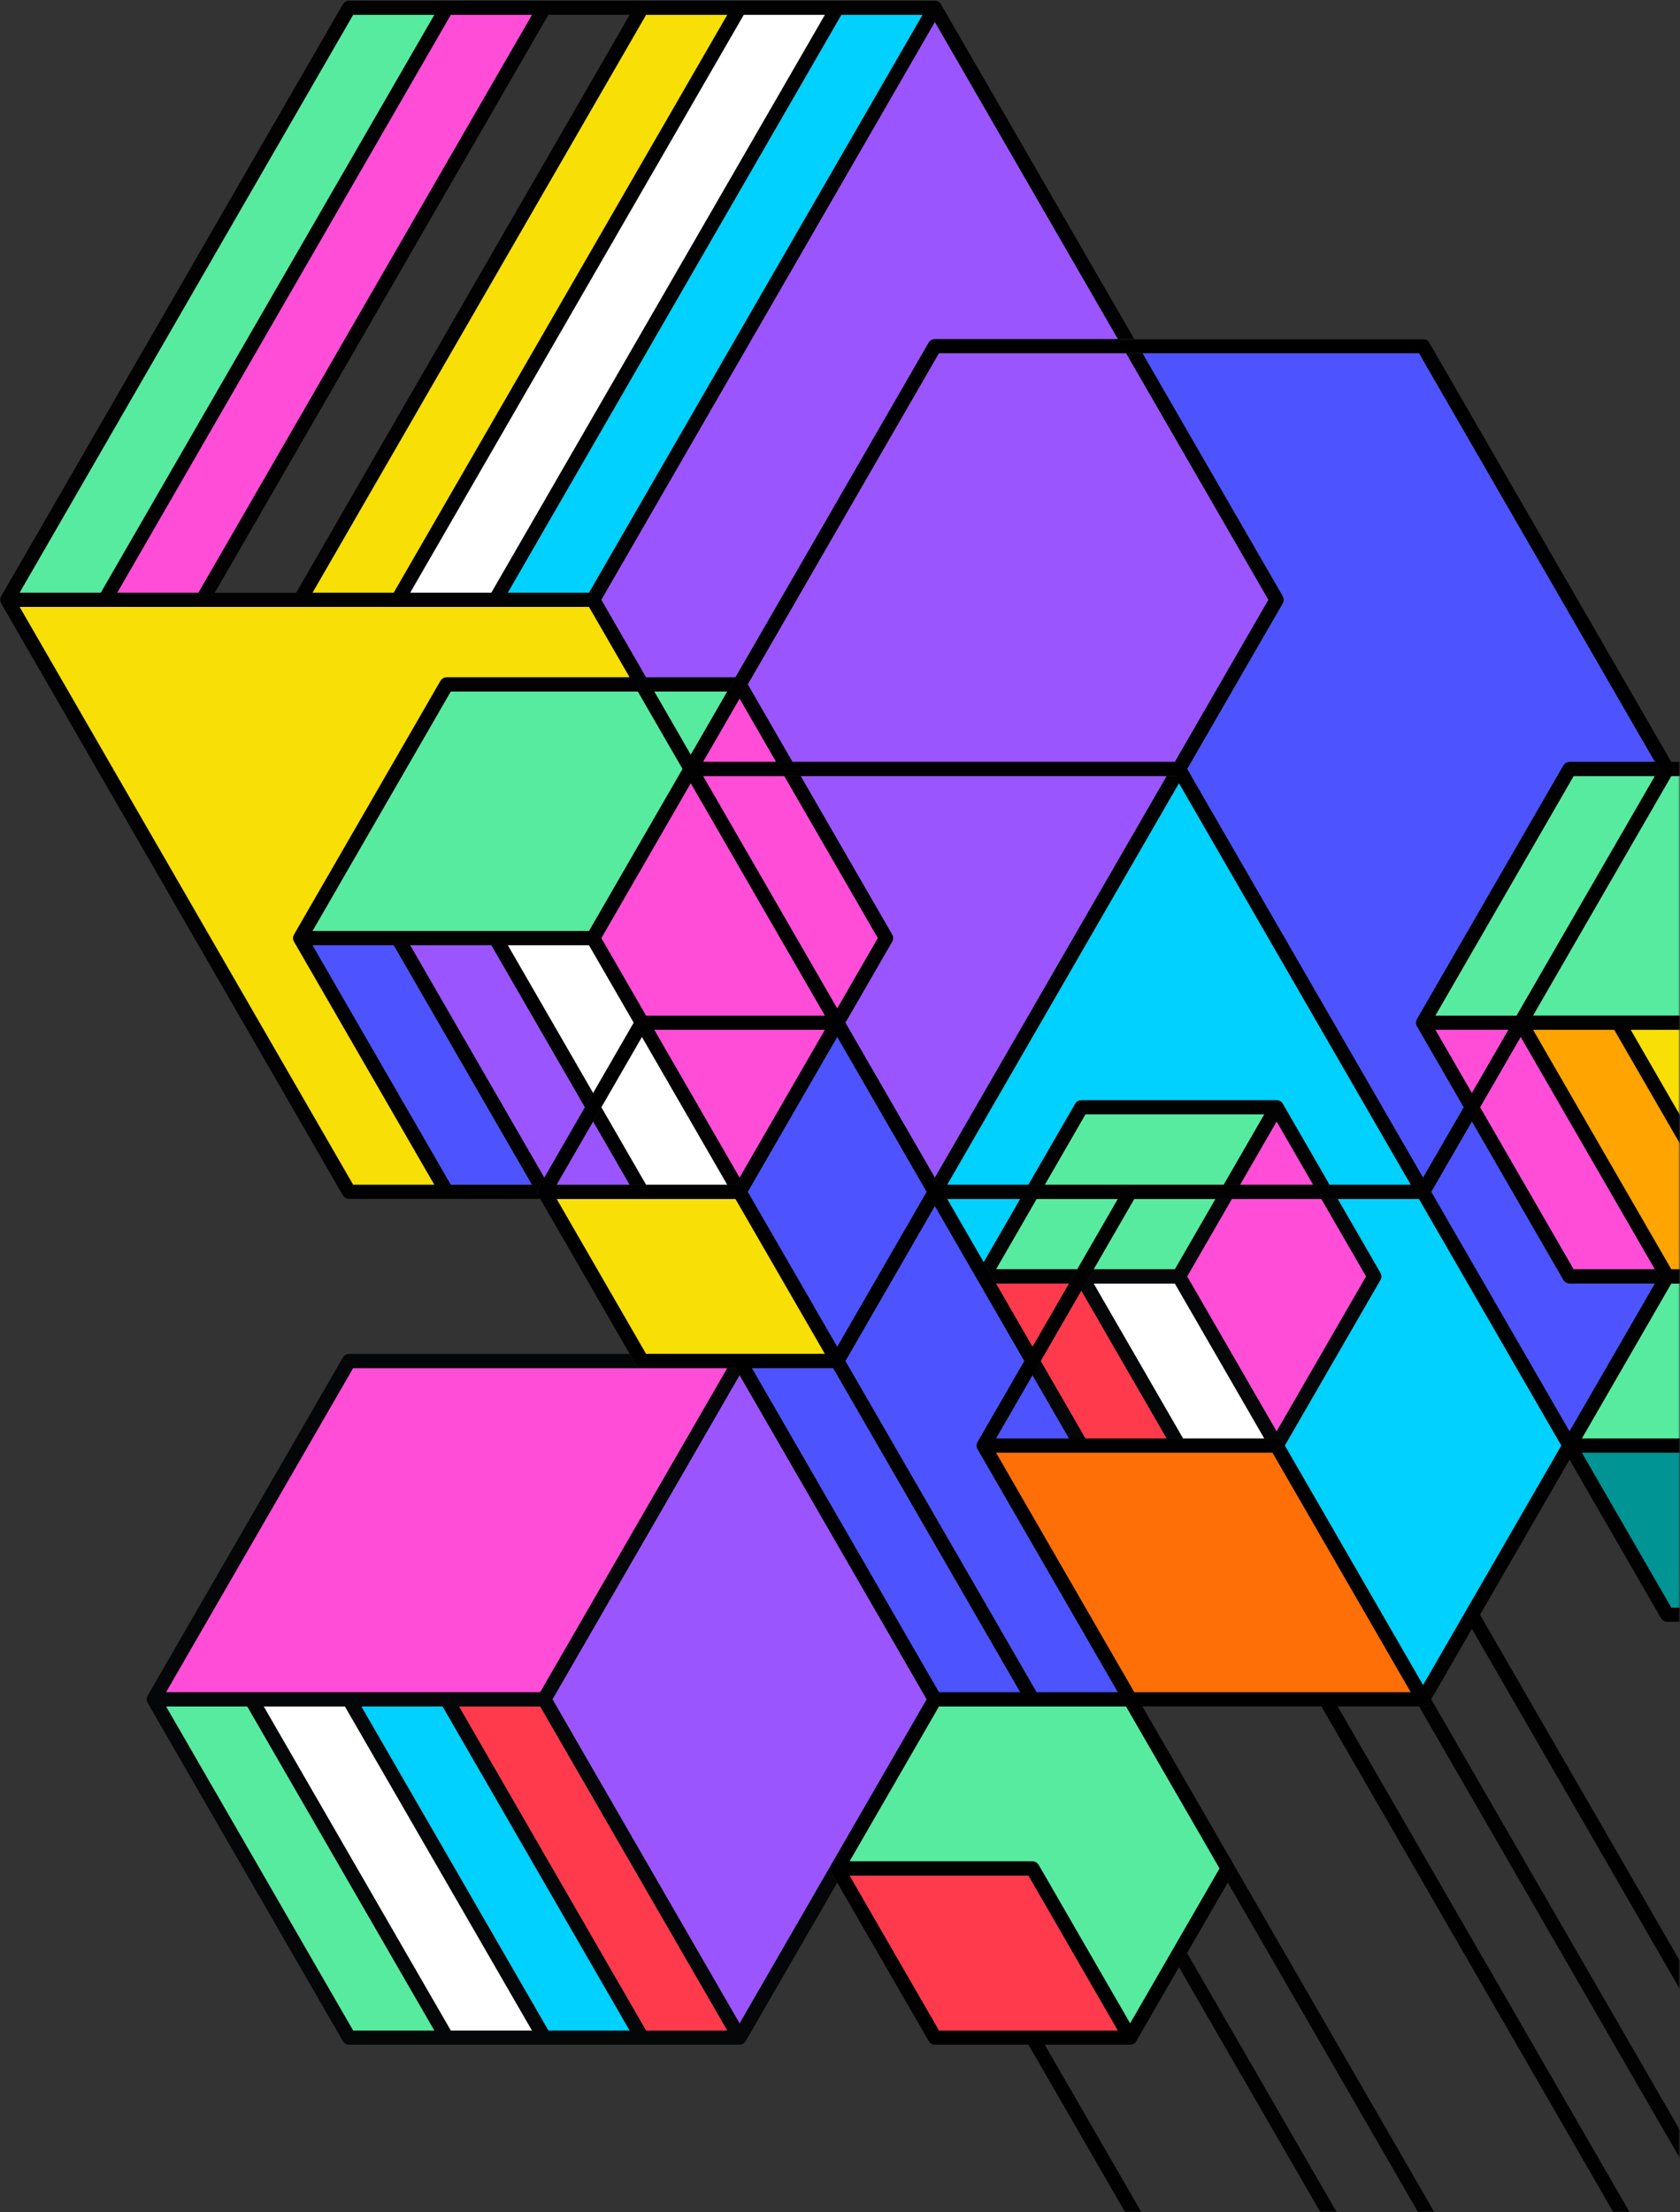 <svg width="1327" height="1747" viewBox="0 0 1327 1747" fill="none" xmlns="http://www.w3.org/2000/svg">
<rect x="0" y="0" width="1327" height="1747" fill="#333333" stroke="none"/>
<path d="M388.146 746.422H323.896L429.932 930.083L462.052 874.432L388.146 746.422Z" fill="#9B55FF"/>
<path d="M1013.28 471.063C1013.37 471.235 1013.44 471.417 1013.52 471.599C1013.59 471.761 1013.65 471.922 1013.69 472.083C1013.74 472.255 1013.79 472.432 1013.81 472.61C1013.85 472.787 1013.9 472.964 1013.91 473.146C1013.92 473.323 1013.92 473.5 1013.92 473.677C1013.92 473.854 1013.92 474.031 1013.91 474.208C1013.9 474.386 1013.85 474.563 1013.81 474.74C1013.79 474.922 1013.74 475.094 1013.69 475.271C1013.65 475.432 1013.59 475.589 1013.52 475.745C1013.44 475.932 1013.37 476.12 1013.27 476.297C1013.24 476.349 1013.23 476.412 1013.2 476.464L937.682 607.261L1124.05 930.078L1156.19 874.432L1119.24 810.427C1119.2 810.37 1119.19 810.313 1119.16 810.261C1119.1 810.156 1119.05 810.052 1119 809.943C1118.95 809.828 1118.91 809.714 1118.86 809.594C1118.81 809.474 1118.77 809.354 1118.73 809.229C1118.71 809.125 1118.68 809.021 1118.65 808.917C1118.62 808.797 1118.6 808.682 1118.59 808.563C1118.56 808.432 1118.53 808.302 1118.52 808.172C1118.52 808.052 1118.5 807.932 1118.5 807.813C1118.5 807.755 1118.49 807.698 1118.49 807.636C1118.49 807.583 1118.5 807.526 1118.5 807.464C1118.5 807.344 1118.52 807.229 1118.52 807.11C1118.53 806.979 1118.56 806.849 1118.59 806.719C1118.6 806.594 1118.62 806.479 1118.65 806.36C1118.68 806.255 1118.71 806.151 1118.73 806.047C1118.77 805.927 1118.81 805.802 1118.86 805.682C1118.91 805.568 1118.95 805.453 1119 805.339C1119.05 805.229 1119.1 805.125 1119.16 805.016C1119.19 804.964 1119.2 804.906 1119.24 804.854L1234.92 604.474C1234.96 604.422 1235 604.38 1235.03 604.323C1235.14 604.156 1235.25 604 1235.37 603.844C1235.48 603.703 1235.59 603.568 1235.71 603.443C1235.83 603.313 1235.97 603.198 1236.1 603.078C1236.24 602.958 1236.37 602.839 1236.52 602.735C1236.67 602.63 1236.83 602.542 1236.97 602.453C1237.14 602.365 1237.28 602.276 1237.44 602.203C1237.61 602.13 1237.79 602.068 1237.96 602.011C1238.12 601.953 1238.29 601.896 1238.47 601.854C1238.62 601.813 1238.8 601.792 1238.97 601.766C1239.17 601.74 1239.36 601.714 1239.56 601.708C1239.62 601.703 1239.68 601.688 1239.74 601.688H1307.23L1120.84 278.865H902.333L1013.2 470.891C1013.23 470.948 1013.25 471.005 1013.28 471.063Z" fill="#4D54FF"/>
<mask id="mask0_174_2" style="mask-type:luminance" maskUnits="userSpaceOnUse" x="1209" y="611" width="118" height="192">
<path d="M1209.67 611.667H1326.53V802.334H1209.67V611.667Z" fill="white"/>
</mask>
<g mask="url(#mask0_174_2)">
<path d="M1278.31 802.068H1352.21L1461.47 612.833H1320.09L1210.84 802.068" fill="#57EB9F"/>
</g>
<path d="M590.614 540.469L625.958 601.688H928.026L1001.93 473.677L889.468 278.865H741.651" fill="#9B55FF"/>
<path d="M465.281 468.104L728.771 11.709H664.521L401.016 468.104H465.281Z" fill="#00D1FF"/>
<path d="M510.266 534.896H580.958L733.599 270.505C733.641 270.453 733.682 270.411 733.708 270.359C733.812 270.188 733.948 270.026 734.068 269.865C734.172 269.734 734.266 269.599 734.385 269.479C734.521 269.349 734.651 269.229 734.786 269.104C734.932 269 735.052 268.88 735.198 268.771C735.349 268.667 735.505 268.589 735.667 268.495C735.813 268.401 735.958 268.307 736.12 268.24C736.292 268.161 736.469 268.104 736.641 268.042C736.802 267.984 736.974 267.932 737.146 267.896C737.307 267.854 737.495 267.828 737.667 267.802C737.854 267.771 738.052 267.745 738.24 267.745C738.307 267.745 738.375 267.719 738.427 267.719H883.026L810.734 142.505L772.172 75.708L738.427 17.281L474.922 473.677" fill="#9B55FF"/>
<mask id="mask1_174_2" style="mask-type:luminance" maskUnits="userSpaceOnUse" x="1248" y="1013" width="79" height="252">
<path d="M1248.33 1013H1326.53V1265H1248.33V1013Z" fill="white"/>
</mask>
<g mask="url(#mask1_174_2)">
<path d="M1249.4 1136.03H1394C1394.07 1136.03 1394.12 1136.05 1394.19 1136.05C1394.38 1136.06 1394.57 1136.08 1394.77 1136.11C1394.95 1136.13 1395.12 1136.16 1395.28 1136.19C1395.45 1136.23 1395.62 1136.29 1395.8 1136.35C1395.97 1136.41 1396.15 1136.46 1396.31 1136.54C1396.47 1136.61 1396.61 1136.71 1396.76 1136.79C1396.92 1136.89 1397.08 1136.97 1397.23 1137.07C1397.37 1137.18 1397.5 1137.3 1397.64 1137.42C1397.77 1137.54 1397.92 1137.65 1398.04 1137.79C1398.16 1137.91 1398.26 1138.04 1398.36 1138.18C1398.49 1138.34 1398.61 1138.49 1398.72 1138.67C1398.74 1138.72 1398.8 1138.76 1398.83 1138.82L1471.12 1264.04L1541.81 1141.6L1467.91 1013.59H1320.09" fill="#57EB9F"/>
</g>
<path d="M786.65 1147.18L895.906 1336.41H1114.41L1005.16 1147.18H786.65Z" fill="#FF6F07"/>
<path d="M805.906 1336.41L658.094 1080.38H593.828L741.651 1336.41H805.906Z" fill="#4D54FF"/>
<path d="M439.588 935.651H497.4L468.494 885.578" fill="#9B55FF"/>
<path d="M670.958 1481.14L741.651 1603.58H883.026L812.349 1481.14H670.958Z" fill="#FF3A4D"/>
<path d="M1056.59 946.797L1090.32 1005.23C1090.35 1005.28 1090.38 1005.34 1090.39 1005.39C1090.49 1005.57 1090.57 1005.76 1090.65 1005.95C1090.71 1006.11 1090.77 1006.26 1090.83 1006.42C1090.88 1006.59 1090.91 1006.78 1090.95 1006.95C1090.97 1007.13 1091.02 1007.31 1091.03 1007.48C1091.05 1007.66 1091.05 1007.84 1091.05 1008.02C1091.05 1008.2 1091.05 1008.38 1091.03 1008.55C1091.02 1008.73 1090.97 1008.9 1090.95 1009.08C1090.91 1009.26 1090.88 1009.44 1090.83 1009.61C1090.77 1009.77 1090.71 1009.93 1090.65 1010.08C1090.57 1010.27 1090.49 1010.46 1090.4 1010.65C1090.38 1010.69 1090.35 1010.75 1090.32 1010.8L1014.81 1141.6L1124.05 1330.84L1233.32 1141.6L1120.84 946.797" fill="#00D1FF"/>
<path d="M670.958 1469.99H815.562C815.625 1469.99 815.682 1470.01 815.744 1470.02C815.932 1470.02 816.135 1470.04 816.317 1470.07C816.494 1470.09 816.682 1470.12 816.854 1470.16C817.015 1470.2 817.172 1470.26 817.333 1470.31C817.521 1470.37 817.692 1470.43 817.864 1470.51C818.026 1470.58 818.172 1470.67 818.317 1470.75C818.479 1470.84 818.64 1470.93 818.786 1471.04C818.932 1471.14 819.067 1471.27 819.198 1471.38C819.333 1471.5 819.479 1471.62 819.599 1471.75C819.718 1471.87 819.828 1472.01 819.932 1472.15C820.052 1472.3 820.172 1472.46 820.281 1472.63C820.307 1472.68 820.359 1472.73 820.385 1472.78L892.682 1598.01L963.375 1475.57L889.468 1347.56H741.651" fill="#57EB9F"/>
<path d="M388.146 468.104L651.651 11.709H587.401L323.896 468.104H388.146Z" fill="white"/>
<path d="M208.213 1347.56L356.025 1603.58H420.281L272.468 1347.56H208.213Z" fill="white"/>
<path d="M574.531 1080.38H278.896L131.078 1336.41H426.719L574.531 1080.38Z" fill="#FF4DD8"/>
<path d="M131.078 1347.56L278.896 1603.58H343.161L195.333 1347.56H131.078Z" fill="#57EB9F"/>
<path d="M285.333 1347.56L433.146 1603.58H497.401L349.588 1347.56H285.333Z" fill="#00D1FF"/>
<path d="M311.026 468.104L574.531 11.709H510.281L246.771 468.104H311.026Z" fill="#F8DF05"/>
<path d="M584.188 1085.95L436.375 1341.98L584.188 1598.01L656.479 1472.78L732 1341.98" fill="#9B55FF"/>
<path d="M362.453 1347.56L510.266 1603.58H574.531L426.708 1347.56H362.453Z" fill="#FF3A4D"/>
<path d="M343.161 11.709H278.895L15.385 468.104H79.65L343.161 11.709Z" fill="#57EB9F"/>
<path d="M156.771 468.104L420.281 11.709H356.026L92.52 468.104H156.771Z" fill="#FF4DD8"/>
<path d="M275.682 746.422H246.771L356.026 935.651H420.281L311.026 746.422" fill="#4D54FF"/>
<path d="M580.958 946.797H439.588L510.265 1069.23H651.65L580.958 946.797Z" fill="#F8DF05"/>
<path d="M232.213 743.458C232.161 743.365 232.104 743.266 232.067 743.161C232.015 743.042 231.958 742.917 231.906 742.792C231.864 742.672 231.827 742.552 231.786 742.432C231.76 742.333 231.734 742.24 231.708 742.141C231.682 742.016 231.65 741.885 231.64 741.75C231.614 741.625 231.598 741.505 231.588 741.38C231.572 741.266 231.572 741.151 231.572 741.036C231.562 740.974 231.546 740.911 231.546 740.849C231.546 740.781 231.562 740.719 231.572 740.656C231.572 740.542 231.572 740.427 231.588 740.312C231.598 740.188 231.614 740.068 231.64 739.943C231.65 739.807 231.682 739.682 231.708 739.552C231.734 739.453 231.76 739.354 231.801 739.255C231.827 739.141 231.864 739.021 231.906 738.901C231.958 738.781 232.015 738.651 232.067 738.531C232.104 738.427 232.161 738.328 232.213 738.234C232.255 738.177 232.265 738.12 232.291 738.062L347.973 537.682C348.015 537.63 348.051 537.589 348.077 537.536C348.187 537.365 348.317 537.203 348.437 537.042C348.546 536.906 348.65 536.776 348.76 536.656C348.895 536.521 349.025 536.401 349.161 536.281C349.291 536.167 349.426 536.042 349.572 535.943C349.718 535.839 349.88 535.75 350.041 535.656C350.187 535.573 350.333 535.479 350.494 535.406C350.666 535.333 350.838 535.276 351.015 535.219C351.171 535.161 351.348 535.099 351.52 535.062C351.692 535.021 351.854 535 352.025 534.974C352.229 534.948 352.426 534.922 352.624 534.911C352.682 534.911 352.744 534.896 352.801 534.896H497.4L465.281 479.25H15.4L278.895 935.651H343.161L232.291 743.635C232.255 743.578 232.239 743.516 232.213 743.458Z" fill="#F8DF05"/>
<mask id="mask2_174_2" style="mask-type:luminance" maskUnits="userSpaceOnUse" x="1248" y="1146" width="79" height="125">
<path d="M1248.33 1146.33H1326.53V1270.33H1248.33V1146.33Z" fill="white"/>
</mask>
<g mask="url(#mask2_174_2)">
<path d="M1249.4 1147.18L1320.09 1269.61H1461.47L1390.79 1147.18H1249.4Z" fill="#009494"/>
</g>
<path d="M613.094 601.688L598.641 576.651V576.646L584.188 551.615L555.266 601.688" fill="#FF4DD8"/>
<path d="M812.333 935.651L849.292 871.646C849.318 871.594 849.375 871.552 849.401 871.505C849.505 871.323 849.641 871.161 849.76 871.005C849.865 870.87 849.958 870.734 850.078 870.62C850.198 870.484 850.349 870.359 850.479 870.24C850.615 870.125 850.745 870.01 850.896 869.906C851.042 869.797 851.198 869.708 851.359 869.62C851.505 869.536 851.651 869.448 851.812 869.375C851.974 869.297 852.161 869.24 852.333 869.182C852.495 869.125 852.667 869.068 852.839 869.021C853 868.984 853.172 868.958 853.349 868.938C853.547 868.911 853.734 868.885 853.932 868.875C854 868.875 854.052 868.859 854.12 868.859H1008.38C1008.44 868.859 1008.49 868.875 1008.56 868.875C1008.68 868.88 1008.79 868.885 1008.91 868.901C1009.03 868.911 1009.15 868.927 1009.28 868.953C1009.41 868.969 1009.53 868.99 1009.67 869.021C1009.76 869.047 1009.86 869.073 1009.97 869.104C1010.08 869.141 1010.2 869.182 1010.31 869.229C1010.44 869.276 1010.56 869.318 1010.68 869.375C1010.79 869.422 1010.9 869.479 1010.98 869.531C1011.04 869.562 1011.1 869.573 1011.16 869.604C1011.21 869.635 1011.26 869.682 1011.31 869.708C1011.4 869.771 1011.51 869.839 1011.6 869.906C1011.71 869.979 1011.8 870.062 1011.91 870.146C1012 870.224 1012.09 870.302 1012.19 870.385C1012.27 870.458 1012.33 870.536 1012.41 870.62C1012.51 870.708 1012.59 870.807 1012.67 870.901C1012.74 871.005 1012.83 871.099 1012.9 871.198C1012.97 871.297 1013.03 871.396 1013.09 871.495C1013.12 871.547 1013.17 871.589 1013.2 871.646L1050.15 935.651H1114.41L931.24 618.406L748.078 935.651" fill="#00D1FF"/>
<path d="M574.531 546.042H516.708L545.614 596.12" fill="#57EB9F"/>
<path d="M704.77 738.235C704.864 738.406 704.947 738.583 705.015 738.766C705.077 738.927 705.145 739.094 705.197 739.261C705.255 739.427 705.281 739.599 705.307 739.771C705.348 739.953 705.385 740.136 705.4 740.318C705.426 740.495 705.411 740.672 705.411 740.849C705.411 741.026 705.426 741.203 705.4 741.38C705.385 741.563 705.348 741.74 705.307 741.922C705.281 742.094 705.255 742.266 705.197 742.438C705.145 742.604 705.077 742.766 705.015 742.932C704.947 743.115 704.864 743.287 704.77 743.458C704.744 743.516 704.734 743.578 704.692 743.636L667.744 807.641L738.426 930.078L921.588 612.833H632.4L704.692 738.063C704.734 738.12 704.744 738.177 704.77 738.235Z" fill="#9B55FF"/>
<path d="M474.932 874.432L510.281 935.651H574.531L507.051 818.787L474.932 874.432Z" fill="white"/>
<path d="M500.615 807.635L465.281 746.422H401.016L468.495 863.286L500.615 807.635Z" fill="white"/>
<path d="M850.906 1002.45L883.025 946.797H818.77L786.65 1002.45H850.906Z" fill="#57EB9F"/>
<path d="M482.948 704.662L539.187 607.261L503.838 546.042H356.026L246.771 735.276H465.281L482.948 704.672C482.948 704.672 482.948 704.667 482.948 704.662Z" fill="#57EB9F"/>
<path d="M821.984 1074.81L857.333 1136.03H921.599L854.12 1019.16L821.984 1074.81Z" fill="#FF3A4D"/>
<path d="M786.65 1136.03H844.468L815.562 1085.95" fill="#4D54FF"/>
<path d="M979.469 935.651H1037.28L1008.38 885.578" fill="#FF4DD8"/>
<path d="M863.771 1013.59L934.468 1136.03H998.718L928.026 1013.59H863.771Z" fill="white"/>
<path d="M937.682 1008.02L1008.37 1130.46L1079.07 1008.02L1043.72 946.797H973.025" fill="#FF4DD8"/>
<path d="M786.65 1013.59L815.562 1063.66L844.468 1013.59" fill="#FF3A4D"/>
<path d="M545.615 618.406L492.599 710.234C492.599 710.24 492.589 710.245 492.589 710.25L474.922 740.849L510.266 802.068H651.651" fill="#FF4DD8"/>
<path d="M1307.23 1002.45L1201.19 818.787L1169.05 874.432L1242.97 1002.45H1307.23Z" fill="#FF4DD8"/>
<path d="M1133.71 813.214L1162.62 863.287L1191.53 813.214" fill="#FF4DD8"/>
<path d="M1239.74 1013.59C1239.68 1013.59 1239.62 1013.57 1239.57 1013.57C1239.36 1013.56 1239.17 1013.54 1238.97 1013.51C1238.8 1013.49 1238.62 1013.46 1238.47 1013.42C1238.29 1013.39 1238.12 1013.32 1237.95 1013.27C1237.77 1013.21 1237.61 1013.15 1237.44 1013.07C1237.28 1013.01 1237.13 1012.91 1236.97 1012.82C1236.83 1012.73 1236.67 1012.65 1236.52 1012.54C1236.37 1012.44 1236.24 1012.32 1236.1 1012.2C1235.96 1012.08 1235.83 1011.96 1235.71 1011.84C1235.59 1011.71 1235.48 1011.57 1235.37 1011.43C1235.25 1011.28 1235.13 1011.12 1235.04 1010.96C1235 1010.9 1234.96 1010.86 1234.92 1010.8L1162.62 885.578L1130.49 941.229L1239.74 1130.46L1307.23 1013.59" fill="#4D54FF"/>
<mask id="mask3_174_2" style="mask-type:luminance" maskUnits="userSpaceOnUse" x="1209" y="813" width="118" height="191">
<path d="M1209.67 813H1326.53V1003.67H1209.67V813Z" fill="white"/>
</mask>
<g mask="url(#mask3_174_2)">
<path d="M1384.35 1002.45L1275.09 813.213H1210.84L1320.09 1002.45H1384.35Z" fill="#FFA400"/>
</g>
<path d="M584.187 930.078L651.651 813.208H516.708" fill="#FF4DD8"/>
<mask id="mask4_174_2" style="mask-type:luminance" maskUnits="userSpaceOnUse" x="1287" y="813" width="40" height="191">
<path d="M1287 813H1326.53V1003.67H1287V813Z" fill="white"/>
</mask>
<g mask="url(#mask4_174_2)">
<path d="M1397.21 1002.45H1461.47L1352.23 813.213H1287.96L1397.21 1002.45Z" fill="#F8DF05"/>
</g>
<path d="M748.078 946.797L777 996.87L805.906 946.797" fill="#00D1FF"/>
<path d="M998.718 880.005H857.333L825.213 935.651H966.588L998.718 880.005Z" fill="#57EB9F"/>
<path d="M863.771 1002.45H928.026L960.161 946.797H895.906L863.771 1002.45Z" fill="#57EB9F"/>
<path d="M661.307 796.495L693.438 740.849L619.531 612.833H555.266L661.307 796.495Z" fill="#FF4DD8"/>
<path d="M661.307 818.787L590.614 941.229L661.307 1063.66L732 941.229L661.307 818.787Z" fill="#4D54FF"/>
<path d="M1197.97 802.068L1307.23 612.833H1242.96L1133.71 802.068H1197.97Z" fill="#57EB9F"/>
<path d="M771.786 1143.55C771.745 1143.43 771.708 1143.31 771.667 1143.19C771.641 1143.09 771.615 1142.99 771.589 1142.89C771.562 1142.77 771.531 1142.65 771.521 1142.52C771.495 1142.39 771.469 1142.26 771.453 1142.14C771.453 1142.02 771.438 1141.91 771.438 1141.79C771.438 1141.72 771.427 1141.67 771.427 1141.6C771.427 1141.54 771.438 1141.48 771.438 1141.42C771.438 1141.3 771.453 1141.19 771.453 1141.07C771.469 1140.94 771.495 1140.82 771.521 1140.69C771.531 1140.56 771.562 1140.44 771.589 1140.31C771.615 1140.21 771.641 1140.11 771.667 1140.02C771.708 1139.9 771.745 1139.77 771.802 1139.65C771.839 1139.53 771.88 1139.41 771.932 1139.3C771.984 1139.19 772.042 1139.09 772.094 1138.99C772.12 1138.93 772.135 1138.87 772.172 1138.82L809.12 1074.81L738.427 952.37L667.734 1074.81L818.771 1336.41H883.026L772.172 1144.39C772.135 1144.33 772.12 1144.27 772.094 1144.21C772.042 1144.11 771.984 1144.02 771.932 1143.92C771.88 1143.8 771.839 1143.68 771.786 1143.55Z" fill="#4D54FF"/>
<mask id="mask5_174_2" style="mask-type:luminance" maskUnits="userSpaceOnUse" x="1120" y="1341" width="207" height="406">
<path d="M1120.33 1341H1326.53V1746.76H1120.33V1341Z" fill="white"/>
</mask>
<g mask="url(#mask5_174_2)">
<path d="M1130.49 1341.98L1128.88 1344.77C1128.85 1344.82 1128.81 1344.86 1128.79 1344.92C1128.72 1345.02 1128.65 1345.11 1128.59 1345.21C1128.52 1345.31 1128.43 1345.41 1128.35 1345.52C1128.26 1345.61 1128.19 1345.71 1128.1 1345.8C1128.03 1345.87 1127.96 1345.95 1127.88 1346.02C1127.79 1346.11 1127.69 1346.19 1127.59 1346.28C1127.49 1346.35 1127.4 1346.43 1127.29 1346.51C1127.2 1346.57 1127.09 1346.64 1127 1346.7C1126.95 1346.73 1126.91 1346.78 1126.85 1346.81C1126.79 1346.84 1126.73 1346.85 1126.68 1346.89C1126.57 1346.94 1126.48 1346.99 1126.37 1347.04C1126.25 1347.09 1126.13 1347.14 1126 1347.19C1125.88 1347.23 1125.77 1347.27 1125.65 1347.31C1125.55 1347.34 1125.45 1347.36 1125.36 1347.39C1125.23 1347.42 1125.09 1347.44 1124.96 1347.46C1124.84 1347.48 1124.72 1347.51 1124.59 1347.52C1124.48 1347.53 1124.37 1347.53 1124.25 1347.53C1124.19 1347.54 1124.13 1347.56 1124.05 1347.56H1120.84L1273.49 1611.94L2295.4 3381.95C2296.93 3384.61 2300.35 3385.52 2303.02 3383.98C2305.68 3382.44 2306.59 3379.04 2305.05 3376.37L1283.13 1606.36" fill="#020202"/>
</g>
<mask id="mask6_174_2" style="mask-type:luminance" maskUnits="userSpaceOnUse" x="969" y="1471" width="358" height="276">
<path d="M969.666 1471.67H1326.53V1746.76H969.666V1471.67Z" fill="white"/>
</mask>
<g mask="url(#mask6_174_2)">
<path d="M974.718 1472.95C974.801 1473.12 974.879 1473.3 974.947 1473.48C975.015 1473.65 975.093 1473.81 975.134 1473.98C975.187 1474.15 975.228 1474.32 975.254 1474.49C975.291 1474.67 975.317 1474.85 975.348 1475.04C975.358 1475.21 975.358 1475.39 975.358 1475.57C975.358 1475.75 975.358 1475.92 975.348 1476.09C975.317 1476.28 975.291 1476.46 975.254 1476.64C975.213 1476.81 975.187 1476.98 975.134 1477.15C975.093 1477.32 975.015 1477.48 974.947 1477.66C974.879 1477.83 974.801 1478.01 974.718 1478.18C974.681 1478.23 974.666 1478.29 974.64 1478.35L969.812 1486.71L2141.14 3515.53C2142.69 3518.2 2146.09 3519.1 2148.76 3517.57C2151.43 3516.03 2152.33 3512.63 2150.8 3509.96L974.64 1472.79C974.666 1472.84 974.692 1472.9 974.718 1472.95Z" fill="#020202"/>
</g>
<path d="M805.906 1336.41H818.771L667.734 1074.81L666.135 1077.59C666.104 1077.65 666.068 1077.68 666.042 1077.73C665.974 1077.84 665.906 1077.94 665.828 1078.04C665.76 1078.15 665.682 1078.24 665.599 1078.34C665.521 1078.44 665.438 1078.53 665.359 1078.62C665.281 1078.7 665.198 1078.78 665.12 1078.85C665.026 1078.94 664.932 1079.02 664.828 1079.1C664.734 1079.18 664.641 1079.26 664.547 1079.33C664.438 1079.4 664.349 1079.47 664.24 1079.53C664.187 1079.56 664.146 1079.6 664.094 1079.64C664.042 1079.67 663.984 1079.68 663.922 1079.71C663.828 1079.77 663.719 1079.82 663.615 1079.86C663.495 1079.92 663.375 1079.97 663.255 1080.02C663.135 1080.06 663.016 1080.1 662.896 1080.14C662.802 1080.17 662.693 1080.19 662.599 1080.22C662.469 1080.25 662.349 1080.27 662.214 1080.29C662.094 1080.31 661.958 1080.33 661.839 1080.34C661.719 1080.35 661.615 1080.36 661.495 1080.36C661.427 1080.36 661.375 1080.38 661.307 1080.38H658.094" fill="#020202"/>
<mask id="mask7_174_2" style="mask-type:luminance" maskUnits="userSpaceOnUse" x="931" y="1542" width="396" height="205">
<path d="M931 1542.33H1326.53V1746.76H931V1542.33Z" fill="white"/>
</mask>
<g mask="url(#mask7_174_2)">
<path d="M2110.2 3584.36C2112.87 3582.83 2113.77 3579.41 2112.24 3576.74L937.683 1542.36L931.24 1553.51L2102.59 3582.32C2104.12 3584.98 2107.53 3585.9 2110.2 3584.36Z" fill="#020202"/>
</g>
<path d="M741.651 935.651H748.078L931.239 618.406L928.026 612.833H921.599L738.427 930.078" fill="#020202"/>
<path d="M931.24 601.688C931.307 601.688 931.375 601.703 931.427 601.708C931.625 601.714 931.828 601.74 932.026 601.766C932.198 601.792 932.375 601.813 932.531 601.854C932.708 601.896 932.865 601.953 933.042 602.011C933.214 602.068 933.385 602.13 933.562 602.203C933.719 602.276 933.865 602.365 934.026 602.453C934.172 602.542 934.333 602.63 934.479 602.735C934.625 602.839 934.76 602.958 934.896 603.078C935.026 603.198 935.161 603.313 935.281 603.443C935.401 603.568 935.505 603.708 935.615 603.844C935.745 604 935.854 604.156 935.958 604.323C936 604.375 936.042 604.422 936.068 604.474L937.682 607.261L1013.2 476.464C1013.23 476.412 1013.24 476.349 1013.27 476.297C1013.38 476.115 1013.44 475.932 1013.52 475.745C1013.59 475.589 1013.65 475.432 1013.69 475.271C1013.74 475.094 1013.79 474.917 1013.81 474.74C1013.85 474.563 1013.9 474.391 1013.91 474.208C1013.92 474.031 1013.92 473.854 1013.92 473.677C1013.92 473.5 1013.92 473.323 1013.91 473.141C1013.9 472.964 1013.85 472.787 1013.81 472.61C1013.79 472.432 1013.74 472.255 1013.69 472.083C1013.65 471.917 1013.59 471.761 1013.52 471.599C1013.44 471.417 1013.38 471.24 1013.28 471.063C1013.24 471.005 1013.23 470.943 1013.2 470.891L902.333 278.865H889.469L1001.93 473.677L928.026 601.688" fill="#020202"/>
<path d="M661.307 796.495L667.734 807.641L704.693 743.636C704.734 743.578 704.745 743.516 704.771 743.458C704.865 743.287 704.948 743.115 705.016 742.932C705.078 742.766 705.146 742.604 705.198 742.438C705.255 742.266 705.281 742.094 705.307 741.922C705.349 741.74 705.385 741.563 705.401 741.38C705.427 741.203 705.411 741.026 705.411 740.849C705.411 740.672 705.427 740.495 705.401 740.318C705.385 740.136 705.349 739.953 705.307 739.771C705.281 739.604 705.255 739.432 705.198 739.261C705.146 739.089 705.078 738.927 705.016 738.766C704.948 738.589 704.865 738.406 704.771 738.235C704.745 738.177 704.734 738.12 704.693 738.063L632.401 612.833H619.531L693.438 740.849" fill="#020202"/>
<path d="M584.188 551.615L613.094 601.688H625.958L590.615 540.469L589 543.255" fill="#020202"/>
<path d="M580.958 935.651H584.187C584.239 935.651 584.307 935.672 584.359 935.672C584.562 935.677 584.76 935.703 584.958 935.735C585.135 935.755 585.291 935.776 585.468 935.818C585.64 935.86 585.812 935.917 585.984 935.974C586.161 936.037 586.317 936.089 586.494 936.162C586.651 936.24 586.802 936.328 586.958 936.422C587.104 936.511 587.265 936.594 587.411 936.693C587.562 936.802 587.692 936.922 587.828 937.047C587.958 937.162 588.093 937.276 588.213 937.406C588.349 937.531 588.437 937.672 588.547 937.807C588.666 937.964 588.802 938.12 588.896 938.292C588.932 938.344 588.974 938.386 589 938.438L590.614 941.229L661.307 818.787L658.093 813.208H651.651L584.187 930.078L516.708 813.208H510.265L507.052 818.787L574.531 935.651" fill="#020202"/>
<mask id="mask8_174_2" style="mask-type:luminance" maskUnits="userSpaceOnUse" x="1207" y="601" width="120" height="408">
<path d="M1207 601H1326.53V1009H1207V601Z" fill="white"/>
</mask>
<g mask="url(#mask8_174_2)">
<path d="M1471.12 618.406L1580.38 807.635L1471.12 996.875L1361.87 807.635L1471.12 618.406ZM1461.47 1002.44H1471.12C1471.19 1002.44 1471.24 1002.46 1471.31 1002.46C1471.51 1002.47 1471.71 1002.49 1471.91 1002.53C1472.08 1002.55 1472.24 1002.57 1472.41 1002.61C1472.59 1002.65 1472.75 1002.71 1472.92 1002.77C1473.09 1002.82 1473.27 1002.88 1473.44 1002.96C1473.59 1003.03 1473.74 1003.12 1473.9 1003.2C1474.05 1003.3 1474.21 1003.39 1474.36 1003.49C1474.5 1003.59 1474.63 1003.71 1474.76 1003.82C1474.91 1003.95 1475.04 1004.07 1475.17 1004.2C1475.28 1004.32 1475.38 1004.45 1475.48 1004.58C1475.62 1004.74 1475.74 1004.91 1475.85 1005.09C1475.88 1005.14 1475.92 1005.18 1475.95 1005.23L1477.56 1008.02L1591.64 810.427C1591.67 810.375 1591.68 810.312 1591.71 810.26C1591.81 810.078 1591.9 809.896 1591.96 809.708C1592.03 809.552 1592.09 809.396 1592.14 809.234C1592.19 809.057 1592.23 808.88 1592.26 808.698C1592.29 808.526 1592.33 808.349 1592.35 808.177C1592.36 807.995 1592.36 807.818 1592.36 807.635C1592.36 807.464 1592.36 807.286 1592.35 807.104C1592.33 806.927 1592.29 806.755 1592.26 806.578C1592.23 806.401 1592.19 806.219 1592.14 806.042C1592.09 805.885 1592.03 805.729 1591.96 805.573C1591.9 805.385 1591.81 805.198 1591.71 805.016C1591.68 804.958 1591.67 804.906 1591.64 804.854L1475.95 604.474C1475.92 604.422 1475.88 604.385 1475.85 604.339C1475.79 604.234 1475.72 604.13 1475.65 604.026C1475.57 603.922 1475.5 603.828 1475.41 603.729C1475.33 603.63 1475.26 603.536 1475.17 603.448C1475.09 603.37 1475.02 603.292 1474.93 603.214C1474.85 603.13 1474.75 603.047 1474.65 602.969C1474.56 602.891 1474.47 602.807 1474.36 602.74C1474.27 602.667 1474.16 602.604 1474.05 602.536C1474 602.51 1473.96 602.464 1473.91 602.432C1473.85 602.406 1473.8 602.391 1473.75 602.365C1473.64 602.307 1473.55 602.25 1473.44 602.203C1473.32 602.146 1473.19 602.104 1473.07 602.057C1472.95 602.01 1472.84 601.969 1472.72 601.932C1472.62 601.906 1472.52 601.875 1472.41 601.854C1472.28 601.823 1472.16 601.802 1472.04 601.781C1471.91 601.76 1471.79 601.74 1471.65 601.729C1471.55 601.714 1471.43 601.708 1471.31 601.708C1471.26 601.703 1471.19 601.688 1471.12 601.688H1320.09L1321.69 604.474C1321.74 604.531 1321.75 604.589 1321.77 604.641C1321.87 604.818 1321.95 605.005 1322.03 605.193C1322.09 605.349 1322.15 605.51 1322.2 605.667C1322.26 605.844 1322.28 606.021 1322.32 606.198C1322.36 606.375 1322.39 606.547 1322.41 606.729C1322.43 606.906 1322.43 607.083 1322.43 607.26C1322.43 607.437 1322.43 607.615 1322.41 607.797C1322.39 607.974 1322.36 608.146 1322.32 608.323C1322.28 608.505 1322.26 608.682 1322.2 608.854C1322.15 609.016 1322.09 609.177 1322.03 609.333C1321.95 609.516 1321.87 609.703 1321.77 609.88C1321.75 609.938 1321.74 609.99 1321.69 610.047L1320.09 612.833H1461.47L1352.21 802.068H1210.84L1207.62 807.635L1210.84 813.214H1275.09L1384.35 1002.44H1397.21L1287.96 813.214H1352.21" fill="#020202"/>
</g>
<path d="M1119.16 805.016C1119.1 805.125 1119.05 805.229 1119 805.339C1118.95 805.453 1118.91 805.568 1118.86 805.682C1118.81 805.802 1118.77 805.927 1118.73 806.047C1118.71 806.151 1118.68 806.255 1118.65 806.365C1118.62 806.479 1118.6 806.594 1118.59 806.719C1118.56 806.849 1118.53 806.979 1118.52 807.109C1118.52 807.224 1118.5 807.344 1118.5 807.464C1118.5 807.526 1118.49 807.583 1118.49 807.641C1118.49 807.698 1118.5 807.755 1118.5 807.813C1118.5 807.932 1118.52 808.052 1118.52 808.172C1118.53 808.302 1118.56 808.432 1118.59 808.563C1118.6 808.682 1118.62 808.797 1118.65 808.917C1118.68 809.021 1118.71 809.125 1118.73 809.234C1118.77 809.354 1118.81 809.474 1118.86 809.594C1118.91 809.714 1118.95 809.828 1119 809.943C1119.05 810.052 1119.1 810.156 1119.16 810.26C1119.19 810.313 1119.2 810.37 1119.24 810.427L1156.19 874.432L1162.62 863.286L1133.71 813.214H1191.53L1197.97 802.068H1133.71L1242.97 612.833H1307.23L1310.44 607.26L1307.23 601.688H1239.74C1239.68 601.688 1239.62 601.703 1239.56 601.708C1239.36 601.714 1239.17 601.74 1238.97 601.766C1238.8 601.792 1238.62 601.813 1238.47 601.854C1238.29 601.896 1238.12 601.953 1237.96 602.01C1237.79 602.068 1237.61 602.13 1237.44 602.203C1237.28 602.276 1237.13 602.365 1236.97 602.453C1236.83 602.542 1236.67 602.63 1236.52 602.734C1236.37 602.839 1236.24 602.958 1236.1 603.078C1235.97 603.198 1235.83 603.313 1235.71 603.443C1235.59 603.568 1235.48 603.708 1235.37 603.844C1235.25 604 1235.13 604.151 1235.03 604.323C1235 604.38 1234.96 604.422 1234.92 604.474L1119.24 804.854C1119.2 804.906 1119.19 804.964 1119.16 805.016Z" fill="#020202"/>
<path d="M1235.04 1010.96C1235.14 1011.13 1235.26 1011.28 1235.38 1011.43C1235.48 1011.57 1235.59 1011.71 1235.71 1011.83C1235.83 1011.96 1235.97 1012.08 1236.1 1012.2C1236.24 1012.32 1236.38 1012.44 1236.52 1012.54C1236.67 1012.65 1236.83 1012.73 1236.97 1012.82C1237.14 1012.91 1237.28 1013 1237.44 1013.07C1237.61 1013.15 1237.79 1013.21 1237.95 1013.27C1238.12 1013.32 1238.29 1013.39 1238.47 1013.42C1238.62 1013.46 1238.8 1013.48 1238.97 1013.51C1239.17 1013.54 1239.36 1013.57 1239.57 1013.57C1239.62 1013.57 1239.68 1013.59 1239.74 1013.59H1307.23L1310.44 1008.02L1307.23 1002.44H1242.96L1169.05 874.433L1162.62 885.578L1234.92 1010.8C1234.96 1010.86 1235 1010.9 1235.04 1010.96Z" fill="#020202"/>
<path d="M1050.15 935.651L1013.2 871.646C1013.17 871.589 1013.12 871.547 1013.09 871.495C1013.03 871.396 1012.96 871.297 1012.9 871.198C1012.83 871.099 1012.74 871.005 1012.67 870.901C1012.59 870.807 1012.5 870.708 1012.41 870.62C1012.33 870.536 1012.27 870.458 1012.19 870.385C1012.09 870.302 1012 870.224 1011.91 870.146C1011.8 870.063 1011.71 869.979 1011.6 869.906C1011.5 869.839 1011.4 869.771 1011.29 869.708C1011.25 869.682 1011.21 869.635 1011.16 869.604C1011.1 869.573 1011.05 869.562 1010.98 869.531C1010.9 869.479 1010.79 869.422 1010.68 869.375C1010.56 869.318 1010.44 869.276 1010.31 869.229C1010.2 869.182 1010.08 869.141 1009.96 869.104C1009.86 869.073 1009.76 869.047 1009.67 869.021C1009.53 868.99 1009.4 868.969 1009.28 868.953C1009.16 868.927 1009.03 868.911 1008.91 868.901C1008.79 868.885 1008.68 868.88 1008.56 868.875C1008.49 868.875 1008.44 868.859 1008.37 868.859H854.119C854.052 868.859 854 868.875 853.932 868.875C853.734 868.885 853.547 868.911 853.349 868.938C853.172 868.958 853 868.984 852.838 869.021C852.666 869.068 852.494 869.125 852.333 869.182C852.161 869.24 851.974 869.297 851.812 869.375C851.651 869.448 851.505 869.536 851.359 869.62C851.198 869.708 851.041 869.797 850.896 869.906C850.744 870.01 850.614 870.125 850.479 870.24C850.349 870.359 850.198 870.484 850.078 870.62C849.958 870.74 849.864 870.87 849.76 871.005C849.64 871.161 849.505 871.323 849.401 871.505C849.375 871.552 849.317 871.594 849.291 871.646L812.333 935.651H825.213L857.333 880.005H998.718L966.588 935.651H979.468L1008.37 885.578L1037.28 935.651" fill="#020202"/>
<path d="M786.651 1002.45L818.771 946.797H805.906L777 996.87L780.214 1002.45L783.427 1008.02L786.651 1013.59H844.469L850.906 1002.45" fill="#020202"/>
<path d="M816.14 1085.95L821.985 1075.81L856.467 1135.53H844.757L816.14 1085.95Z" fill="#040607" stroke="black"/>
<path d="M195.333 1347.56L343.145 1603.58H278.895L131.077 1347.56H195.333ZM574.531 1603.58H510.281L362.452 1347.56H426.708L574.531 1603.58ZM272.468 1347.56L420.281 1603.58H356.025L208.213 1347.56H272.468ZM433.145 1603.58L285.333 1347.56H349.588L497.4 1603.58H433.145ZM584.426 1614.71C584.452 1614.71 584.468 1614.71 584.494 1614.71C584.562 1614.7 584.64 1614.69 584.708 1614.69C584.838 1614.67 584.973 1614.65 585.093 1614.64C585.213 1614.61 585.317 1614.59 585.437 1614.57C585.479 1614.56 585.531 1614.55 585.588 1614.54C585.65 1614.53 585.708 1614.5 585.76 1614.48C585.895 1614.44 586.015 1614.4 586.135 1614.35C586.255 1614.31 586.359 1614.27 586.468 1614.22C586.505 1614.2 586.562 1614.19 586.614 1614.17C586.666 1614.14 586.718 1614.09 586.786 1614.06C586.838 1614.03 586.906 1614.02 586.973 1613.98C587.025 1613.95 587.077 1613.9 587.135 1613.86C587.213 1613.81 587.307 1613.75 587.4 1613.69C587.437 1613.66 587.479 1613.64 587.52 1613.61C587.588 1613.56 587.64 1613.51 587.692 1613.45C587.812 1613.36 587.906 1613.28 588.015 1613.19C588.077 1613.12 588.135 1613.06 588.197 1612.99C588.239 1612.95 588.281 1612.92 588.317 1612.88C588.374 1612.82 588.411 1612.76 588.468 1612.7C588.546 1612.59 588.64 1612.48 588.718 1612.37C588.76 1612.3 588.812 1612.23 588.864 1612.16C588.895 1612.1 588.932 1612.05 588.973 1611.99C588.984 1611.97 588.999 1611.95 588.999 1611.94L661.307 1486.71L656.479 1478.35C656.453 1478.3 656.437 1478.24 656.411 1478.19C656.348 1478.08 656.291 1477.97 656.239 1477.86C656.187 1477.75 656.145 1477.64 656.104 1477.52C656.051 1477.4 656.015 1477.29 655.984 1477.17C655.947 1477.06 655.921 1476.95 655.895 1476.84C655.864 1476.72 655.838 1476.6 655.828 1476.47C655.812 1476.35 655.786 1476.23 655.77 1476.11C655.76 1475.98 655.76 1475.86 655.744 1475.74C655.744 1475.68 655.734 1475.63 655.734 1475.57C655.734 1475.51 655.744 1475.44 655.744 1475.38C655.76 1475.27 655.76 1475.16 655.77 1475.05C655.77 1474.92 655.801 1474.78 655.828 1474.65C655.854 1474.52 655.864 1474.4 655.906 1474.27C655.921 1474.18 655.947 1474.08 655.973 1473.98C656.015 1473.86 656.051 1473.74 656.104 1473.61C656.145 1473.49 656.197 1473.37 656.255 1473.26C656.291 1473.15 656.348 1473.05 656.4 1472.96C656.426 1472.9 656.453 1472.84 656.479 1472.78L584.187 1598.01L436.374 1341.98L584.187 1085.95L580.973 1080.38H574.531L426.708 1336.41H131.077L278.895 1080.38H507.051C506.984 1080.38 506.932 1080.36 506.864 1080.36C506.666 1080.36 506.479 1080.33 506.281 1080.31C506.104 1080.28 505.932 1080.26 505.77 1080.22C505.598 1080.18 505.426 1080.12 505.265 1080.06C505.093 1080.01 504.921 1079.95 504.744 1079.87C504.588 1079.8 504.437 1079.7 504.281 1079.62C504.135 1079.53 503.973 1079.44 503.827 1079.34C503.682 1079.23 503.546 1079.11 503.411 1078.99C503.281 1078.88 503.135 1078.76 503.015 1078.63C502.895 1078.51 502.786 1078.36 502.682 1078.23C502.562 1078.07 502.437 1077.92 502.333 1077.75C502.307 1077.7 502.255 1077.65 502.229 1077.59L497.4 1069.24H275.682C275.614 1069.24 275.562 1069.25 275.494 1069.26C275.291 1069.26 275.104 1069.29 274.906 1069.31C274.734 1069.34 274.562 1069.36 274.385 1069.4C274.213 1069.44 274.051 1069.5 273.895 1069.56C273.718 1069.62 273.531 1069.68 273.374 1069.75C273.213 1069.82 273.067 1069.92 272.921 1070C272.76 1070.09 272.598 1070.18 272.452 1070.29C272.307 1070.39 272.171 1070.51 272.041 1070.63C271.895 1070.74 271.76 1070.86 271.64 1070.99C271.52 1071.12 271.411 1071.26 271.307 1071.39C271.187 1071.54 271.067 1071.7 270.958 1071.87C270.932 1071.92 270.88 1071.97 270.854 1072.03L116.614 1339.2C116.572 1339.24 116.562 1339.31 116.531 1339.35C116.479 1339.46 116.411 1339.57 116.359 1339.68C116.317 1339.8 116.281 1339.91 116.229 1340.03C116.187 1340.15 116.145 1340.27 116.104 1340.39C116.077 1340.49 116.041 1340.6 116.025 1340.7C115.984 1340.82 115.973 1340.94 115.947 1341.06C115.932 1341.19 115.906 1341.32 115.895 1341.45C115.88 1341.57 115.88 1341.69 115.88 1341.81C115.88 1341.87 115.854 1341.92 115.854 1341.98C115.854 1342.04 115.88 1342.09 115.88 1342.15C115.88 1342.27 115.88 1342.4 115.895 1342.52C115.906 1342.65 115.932 1342.77 115.947 1342.91C115.973 1343.03 115.984 1343.14 116.025 1343.26C116.041 1343.36 116.077 1343.47 116.104 1343.58C116.145 1343.7 116.187 1343.81 116.229 1343.93C116.281 1344.05 116.317 1344.17 116.359 1344.28C116.411 1344.4 116.479 1344.5 116.531 1344.6C116.562 1344.66 116.572 1344.71 116.614 1344.77L270.854 1611.94C270.88 1611.99 270.932 1612.04 270.958 1612.09C271.067 1612.26 271.187 1612.42 271.307 1612.57C271.411 1612.71 271.52 1612.84 271.64 1612.97C271.76 1613.1 271.906 1613.22 272.041 1613.34C272.171 1613.45 272.307 1613.57 272.452 1613.68C272.598 1613.78 272.76 1613.88 272.921 1613.97C273.067 1614.05 273.213 1614.14 273.359 1614.21C273.531 1614.29 273.718 1614.35 273.895 1614.41C274.051 1614.46 274.213 1614.52 274.385 1614.56C274.562 1614.6 274.744 1614.62 274.921 1614.65C275.104 1614.67 275.291 1614.7 275.494 1614.7C275.546 1614.71 275.614 1614.72 275.682 1614.72H584.187C584.229 1614.72 584.265 1614.71 584.317 1614.71C584.359 1614.71 584.385 1614.72 584.426 1614.71Z" fill="#040607"/>
<path d="M497.4 935.651H510.265L474.932 874.433L468.494 885.578L497.4 935.651Z" fill="#020202"/>
<path d="M465.281 479.25L497.401 534.896H352.802C352.745 534.896 352.682 534.911 352.625 534.917C352.411 534.922 352.229 534.948 352.026 534.974C351.854 535 351.693 535.021 351.521 535.062C351.349 535.104 351.172 535.161 351.016 535.219C350.839 535.276 350.667 535.333 350.495 535.411C350.333 535.484 350.188 535.573 350.042 535.661C349.88 535.75 349.719 535.839 349.573 535.943C349.427 536.047 349.292 536.167 349.161 536.281C349.026 536.401 348.896 536.521 348.76 536.656C348.641 536.776 348.547 536.911 348.438 537.042C348.318 537.198 348.188 537.365 348.078 537.542C348.052 537.589 348.016 537.63 347.974 537.682L232.292 738.062C232.266 738.12 232.255 738.172 232.214 738.234C232.161 738.328 232.104 738.427 232.068 738.531C232.016 738.656 231.958 738.781 231.922 738.906C231.865 739.026 231.828 739.141 231.786 739.26C231.76 739.354 231.734 739.453 231.708 739.552C231.682 739.682 231.651 739.807 231.641 739.943C231.615 740.068 231.599 740.188 231.589 740.312C231.573 740.427 231.573 740.542 231.573 740.656C231.562 740.719 231.547 740.781 231.547 740.849C231.547 740.911 231.562 740.974 231.573 741.036C231.573 741.151 231.573 741.266 231.589 741.38C231.599 741.505 231.615 741.625 231.641 741.75C231.651 741.885 231.682 742.016 231.708 742.141C231.734 742.24 231.76 742.333 231.786 742.438C231.828 742.552 231.865 742.672 231.922 742.792C231.958 742.917 232.016 743.042 232.068 743.161C232.104 743.266 232.161 743.365 232.214 743.458C232.24 743.516 232.255 743.578 232.292 743.635L343.146 935.651H278.896L15.401 479.25H465.281ZM343.146 11.708L79.651 468.104H15.385L278.896 11.708H343.146ZM465.281 468.104H401.016L664.521 11.708H728.771L465.281 468.104ZM420.281 11.708L156.771 468.104H92.521L356.026 11.708H420.281ZM323.896 468.104L587.401 11.708H651.651L388.146 468.104H323.896ZM497.401 11.708L233.906 468.104H169.641L433.146 11.708H497.401ZM246.771 468.104L510.281 11.708H574.531L311.026 468.104H246.771ZM539.188 607.26L482.948 704.661C482.948 704.667 482.948 704.672 482.948 704.672L465.281 735.276H246.771L356.026 546.042H503.839L539.188 607.26ZM420.281 935.651H356.026L246.771 746.422H311.026L420.281 935.651ZM425.026 943.844C424.974 943.74 424.922 943.641 424.88 943.536C424.812 943.417 424.771 943.297 424.719 943.172C424.682 943.052 424.641 942.932 424.599 942.812C424.573 942.719 424.547 942.62 424.521 942.521C424.495 942.391 424.469 942.26 424.453 942.13C424.427 942.005 424.411 941.88 424.401 941.755C424.385 941.641 424.385 941.531 424.375 941.417C424.375 941.354 424.359 941.292 424.359 941.229C424.359 941.161 424.375 941.099 424.375 941.031C424.385 940.917 424.385 940.807 424.401 940.693C424.411 940.568 424.427 940.448 424.453 940.318C424.469 940.193 424.495 940.062 424.521 939.932C424.547 939.828 424.573 939.734 424.599 939.635C424.641 939.516 424.682 939.401 424.719 939.286C424.771 939.156 424.812 939.031 424.88 938.911C424.922 938.807 424.974 938.708 425.026 938.604C425.052 938.552 425.078 938.495 425.104 938.438L426.719 935.651L429.932 930.083L323.896 746.422H388.146L462.052 874.432L468.495 863.286L401.016 746.422H465.281L500.615 807.641L502.229 804.854C502.255 804.797 502.307 804.755 502.333 804.703C502.438 804.531 502.562 804.375 502.693 804.219C502.802 804.083 502.896 803.948 503.016 803.823C503.135 803.693 503.281 803.573 503.411 803.453C503.547 803.339 503.682 803.214 503.828 803.115C503.974 803.01 504.135 802.917 504.292 802.823C504.438 802.745 504.589 802.651 504.745 802.583C504.922 802.505 505.094 802.448 505.266 802.385C505.438 802.328 505.599 802.271 505.76 802.234C505.932 802.193 506.104 802.172 506.281 802.141C506.479 802.12 506.667 802.094 506.865 802.089C506.932 802.083 506.984 802.068 507.052 802.068H510.266L474.922 740.849L492.589 710.25C492.589 710.245 492.599 710.24 492.599 710.24L545.615 618.406L540.786 610.047C540.786 610.042 540.786 610.036 540.786 610.036C540.76 609.979 540.745 609.927 540.719 609.875C540.651 609.776 540.615 609.677 540.562 609.573C540.505 609.458 540.469 609.333 540.411 609.214C540.375 609.089 540.318 608.974 540.292 608.849C540.255 608.75 540.24 608.651 540.214 608.552C540.188 608.427 540.161 608.302 540.135 608.172C540.12 608.047 540.094 607.922 540.078 607.792C540.078 607.677 540.068 607.568 540.068 607.448C540.068 607.385 540.052 607.328 540.052 607.26C540.052 607.198 540.068 607.141 540.068 607.073C540.068 606.958 540.078 606.849 540.078 606.734C540.094 606.604 540.12 606.479 540.135 606.354C540.161 606.224 540.188 606.094 540.214 605.969C540.24 605.87 540.255 605.776 540.292 605.677C540.318 605.552 540.375 605.438 540.411 605.318C540.469 605.193 540.505 605.068 540.562 604.948C540.615 604.849 540.667 604.75 540.719 604.646C540.745 604.594 540.76 604.531 540.786 604.474L540.802 604.469L545.615 596.12L516.708 546.042H574.531L579.359 537.682L580.974 534.896H510.266L474.922 473.677L738.427 17.281L767.948 68.385L772.172 75.708L810.734 142.505L883.026 267.719H895.906L801.104 103.531C801.104 103.531 801.104 103.531 801.094 103.521L781.828 70.135L778.042 63.589L762.531 36.734L743.255 3.349C743.229 3.292 743.188 3.24 743.161 3.198C743.094 3.094 743.026 3 742.958 2.896C742.88 2.802 742.802 2.693 742.719 2.599C742.641 2.495 742.562 2.401 742.469 2.307C742.401 2.229 742.318 2.161 742.255 2.094C742.161 2 742.068 1.922 741.974 1.839C741.865 1.76 741.76 1.667 741.651 1.599C741.562 1.531 741.469 1.469 741.375 1.411C741.318 1.375 741.281 1.333 741.214 1.307C741.172 1.266 741.104 1.255 741.052 1.229C740.948 1.172 740.839 1.12 740.734 1.068C740.625 1.016 740.505 0.974 740.385 0.922C740.266 0.88 740.146 0.839 740.026 0.802C739.922 0.771 739.813 0.745 739.708 0.719C739.589 0.693 739.469 0.667 739.349 0.651C739.214 0.625 739.094 0.599 738.958 0.589C738.854 0.589 738.734 0.573 738.615 0.573C738.547 0.573 738.495 0.562 738.427 0.562H275.682C275.615 0.562 275.563 0.573 275.495 0.573C275.292 0.589 275.094 0.615 274.906 0.641C274.734 0.651 274.563 0.682 274.401 0.719C274.214 0.76 274.052 0.828 273.88 0.88C273.708 0.932 273.531 1 273.375 1.068C273.214 1.146 273.052 1.24 272.906 1.318C272.745 1.411 272.599 1.495 272.453 1.599C272.307 1.708 272.172 1.828 272.026 1.948C271.896 2.068 271.76 2.188 271.641 2.307C271.521 2.438 271.411 2.573 271.307 2.708C271.188 2.865 271.068 3.026 270.958 3.188C270.922 3.24 270.88 3.292 270.854 3.349L0.922 470.891C0.88 470.948 0.865 471.01 0.839 471.068C0.786 471.167 0.734 471.266 0.682 471.365C0.625 471.484 0.589 471.599 0.547 471.719C0.495 471.844 0.453 471.969 0.411 472.094C0.385 472.188 0.359 472.292 0.333 472.391C0.307 472.516 0.281 472.635 0.266 472.76C0.24 472.891 0.214 473.016 0.214 473.146C0.198 473.26 0.188 473.38 0.188 473.495C0.188 473.557 0.172 473.615 0.172 473.677C0.172 473.74 0.188 473.797 0.188 473.859C0.188 473.974 0.198 474.089 0.214 474.208C0.214 474.339 0.24 474.464 0.266 474.594C0.281 474.719 0.307 474.844 0.333 474.964C0.359 475.063 0.385 475.161 0.411 475.26C0.453 475.385 0.495 475.51 0.547 475.63C0.589 475.75 0.625 475.87 0.682 475.984C0.734 476.089 0.786 476.188 0.839 476.292C0.865 476.344 0.88 476.406 0.922 476.464L270.854 944.016C270.88 944.073 270.932 944.115 270.958 944.161C271.068 944.333 271.188 944.484 271.307 944.641C271.411 944.781 271.521 944.917 271.641 945.042C271.76 945.177 271.896 945.292 272.026 945.411C272.172 945.526 272.307 945.646 272.453 945.75C272.599 945.859 272.76 945.948 272.906 946.031C273.052 946.12 273.214 946.208 273.375 946.286C273.531 946.359 273.719 946.417 273.896 946.479C274.052 946.536 274.214 946.594 274.385 946.635C274.563 946.677 274.734 946.698 274.922 946.719C275.104 946.75 275.292 946.771 275.495 946.781C275.563 946.786 275.615 946.802 275.682 946.802H426.719L425.104 944.016C425.078 943.958 425.052 943.901 425.026 943.844Z" fill="#020202"/>
<path d="M934.468 1136.03L863.77 1013.59H928.025L998.718 1136.03H1008.37C1008.44 1136.03 1008.49 1136.05 1008.56 1136.05C1008.76 1136.06 1008.95 1136.08 1009.16 1136.11C1009.32 1136.13 1009.49 1136.16 1009.65 1136.19C1009.83 1136.23 1010 1136.29 1010.17 1136.35C1010.35 1136.41 1010.52 1136.47 1010.68 1136.54C1010.84 1136.61 1010.98 1136.71 1011.15 1136.8C1011.31 1136.89 1011.45 1136.97 1011.6 1137.07C1011.74 1137.18 1011.88 1137.3 1012.01 1137.42C1012.16 1137.54 1012.29 1137.65 1012.41 1137.79C1012.53 1137.91 1012.64 1138.05 1012.74 1138.18C1012.86 1138.34 1012.98 1138.49 1013.09 1138.67C1013.12 1138.72 1013.16 1138.76 1013.2 1138.82L1014.81 1141.6L1090.32 1010.8C1090.35 1010.75 1090.37 1010.69 1090.4 1010.65C1090.49 1010.46 1090.57 1010.27 1090.65 1010.08C1090.71 1009.93 1090.77 1009.77 1090.83 1009.61C1090.88 1009.43 1090.91 1009.26 1090.95 1009.08C1090.97 1008.91 1091.01 1008.73 1091.03 1008.55C1091.05 1008.37 1091.05 1008.2 1091.05 1008.02C1091.05 1007.84 1091.05 1007.66 1091.03 1007.48C1091.01 1007.31 1090.97 1007.13 1090.95 1006.95C1090.91 1006.78 1090.88 1006.6 1090.83 1006.42C1090.77 1006.26 1090.71 1006.11 1090.65 1005.95C1090.57 1005.77 1090.49 1005.57 1090.38 1005.39C1090.37 1005.34 1090.35 1005.28 1090.32 1005.23L1056.59 946.797H1043.72L1079.07 1008.02L1008.37 1130.46L937.682 1008.02L973.025 946.797H960.161L928.025 1002.45H863.77L860.562 1008.02L857.333 1013.59L854.119 1019.16L921.598 1136.03" fill="#040607"/>
<mask id="mask9_174_2" style="mask-type:luminance" maskUnits="userSpaceOnUse" x="424" y="267" width="903" height="1480">
<path d="M424.333 267.667H1326.53V1746.76H424.333V267.667Z" fill="white"/>
</mask>
<g mask="url(#mask9_174_2)">
<path d="M670.958 1481.14H812.349L883.026 1603.58H741.651L670.958 1481.14ZM889.469 1347.56L963.375 1475.56L892.682 1598.01L820.385 1472.78C820.359 1472.72 820.307 1472.68 820.281 1472.62C820.172 1472.46 820.052 1472.3 819.932 1472.15C819.828 1472.01 819.719 1471.87 819.599 1471.75C819.479 1471.61 819.333 1471.5 819.198 1471.38C819.068 1471.27 818.932 1471.14 818.786 1471.04C818.641 1470.93 818.479 1470.84 818.318 1470.75C818.172 1470.67 818.026 1470.58 817.865 1470.51C817.693 1470.43 817.521 1470.37 817.333 1470.31C817.172 1470.26 817.016 1470.2 816.854 1470.16C816.682 1470.12 816.495 1470.09 816.318 1470.07C816.135 1470.04 815.948 1470.02 815.745 1470.01C815.682 1470.01 815.625 1469.99 815.562 1469.99H670.958L741.651 1347.56H889.469ZM593.828 1080.38H661.307C661.375 1080.38 661.427 1080.36 661.495 1080.36C661.615 1080.36 661.719 1080.35 661.839 1080.34C661.958 1080.33 662.094 1080.31 662.214 1080.29C662.349 1080.27 662.469 1080.25 662.599 1080.22C662.693 1080.19 662.802 1080.17 662.896 1080.14C663.016 1080.1 663.135 1080.06 663.255 1080.02C663.375 1079.97 663.495 1079.92 663.615 1079.86C663.719 1079.82 663.828 1079.77 663.922 1079.71C663.984 1079.68 664.042 1079.67 664.094 1079.64C664.146 1079.6 664.188 1079.56 664.24 1079.53C664.349 1079.47 664.438 1079.4 664.547 1079.33C664.641 1079.26 664.734 1079.18 664.828 1079.1C664.932 1079.02 665.026 1078.94 665.12 1078.85C665.198 1078.78 665.281 1078.7 665.359 1078.62C665.438 1078.53 665.521 1078.44 665.599 1078.34C665.682 1078.24 665.76 1078.15 665.828 1078.04C665.906 1077.94 665.974 1077.84 666.042 1077.73C666.068 1077.68 666.104 1077.65 666.135 1077.59L667.734 1074.81L738.427 952.37L809.12 1074.81L772.172 1138.82C772.135 1138.87 772.12 1138.93 772.094 1138.99C772.042 1139.09 771.984 1139.19 771.932 1139.29C771.88 1139.41 771.839 1139.53 771.802 1139.65C771.745 1139.77 771.708 1139.89 771.667 1140.02C771.641 1140.11 771.615 1140.21 771.589 1140.31C771.563 1140.44 771.531 1140.56 771.521 1140.69C771.495 1140.82 771.469 1140.94 771.453 1141.07C771.453 1141.19 771.438 1141.3 771.438 1141.42C771.438 1141.48 771.427 1141.54 771.427 1141.6C771.427 1141.67 771.438 1141.72 771.438 1141.79C771.438 1141.9 771.453 1142.02 771.453 1142.13C771.469 1142.26 771.495 1142.39 771.521 1142.52C771.531 1142.65 771.563 1142.77 771.589 1142.89C771.615 1142.99 771.641 1143.09 771.667 1143.19C771.708 1143.31 771.745 1143.43 771.786 1143.55C771.839 1143.68 771.88 1143.8 771.932 1143.92C771.984 1144.02 772.042 1144.11 772.094 1144.21C772.12 1144.27 772.135 1144.33 772.172 1144.39L883.026 1336.41H741.651L593.828 1080.38ZM507.052 946.797H580.958L651.651 1069.23H510.266L439.589 946.797H507.052ZM468.495 885.578L474.932 874.432L507.052 818.786L510.266 813.208H658.094L661.307 818.786L732 941.224L661.307 1063.66L590.615 941.224L589 938.438C588.974 938.385 588.932 938.339 588.896 938.286C588.802 938.115 588.667 937.964 588.547 937.807C588.438 937.672 588.349 937.531 588.214 937.406C588.094 937.276 587.958 937.161 587.828 937.047C587.693 936.922 587.563 936.802 587.411 936.693C587.266 936.594 587.104 936.51 586.958 936.422C586.802 936.328 586.651 936.24 586.479 936.161C586.318 936.089 586.146 936.036 585.984 935.974C585.812 935.917 585.641 935.859 585.469 935.818C585.292 935.776 585.135 935.755 584.958 935.729C584.76 935.703 584.573 935.677 584.359 935.667C584.307 935.667 584.24 935.651 584.188 935.651H439.589L468.495 885.578ZM555.266 612.833H928.026L931.24 618.406L1114.41 935.651H741.651L738.427 930.078L667.734 807.641L661.307 796.495L555.266 612.833ZM584.188 551.615L589 543.255L590.615 540.469L741.651 278.865H1120.84L1307.23 601.688L1310.44 607.26L1307.23 612.833L1197.97 802.068L1191.53 813.214L1162.62 863.286L1156.19 874.432L1124.05 930.078L937.682 607.26L936.068 604.474C936.042 604.422 936 604.375 935.958 604.323C935.854 604.151 935.734 604 935.615 603.844C935.505 603.708 935.401 603.568 935.281 603.443C935.161 603.312 935.026 603.198 934.896 603.083C934.76 602.958 934.625 602.839 934.479 602.734C934.333 602.63 934.172 602.542 934.026 602.453C933.865 602.365 933.719 602.276 933.562 602.203C933.385 602.13 933.214 602.068 933.042 602.01C932.88 601.953 932.708 601.896 932.531 601.854C932.359 601.813 932.188 601.792 932.026 601.766C931.828 601.74 931.625 601.714 931.427 601.708C931.375 601.703 931.307 601.688 931.24 601.688H555.266L584.188 551.615ZM1307.23 1002.44L1310.44 1008.02L1307.23 1013.59L1239.74 1130.46L1130.49 941.224L1162.62 885.578L1169.05 874.432L1201.19 818.786L1307.23 1002.44ZM1471.12 1264.04L1398.83 1138.82C1398.8 1138.76 1398.74 1138.72 1398.72 1138.67C1398.61 1138.49 1398.49 1138.33 1398.36 1138.18C1398.27 1138.04 1398.16 1137.91 1398.04 1137.79C1397.92 1137.65 1397.77 1137.53 1397.64 1137.42C1397.51 1137.3 1397.38 1137.18 1397.23 1137.07C1397.08 1136.97 1396.92 1136.88 1396.76 1136.79C1396.61 1136.71 1396.47 1136.61 1396.31 1136.54C1396.15 1136.46 1395.97 1136.41 1395.8 1136.35C1395.63 1136.29 1395.47 1136.23 1395.28 1136.19C1395.12 1136.16 1394.95 1136.13 1394.77 1136.11C1394.59 1136.08 1394.39 1136.06 1394.19 1136.05C1394.12 1136.05 1394.07 1136.03 1394 1136.03H1249.4L1320.09 1013.59H1467.91L1541.81 1141.6L1471.12 1264.04ZM1249.4 1147.18H1390.79L1461.47 1269.61H1320.09L1249.4 1147.18ZM783.427 1008.02L777 996.87L748.078 946.797H883.026L850.906 1002.44L844.469 1013.59L815.562 1063.66L786.651 1013.59L783.427 1008.02ZM1124.05 1330.84L1014.81 1141.6L1013.2 1138.82C1013.16 1138.76 1013.12 1138.72 1013.09 1138.67C1012.98 1138.49 1012.86 1138.34 1012.74 1138.18C1012.64 1138.05 1012.53 1137.91 1012.41 1137.79C1012.29 1137.65 1012.15 1137.54 1012.02 1137.42C1011.88 1137.3 1011.74 1137.18 1011.6 1137.07C1011.45 1136.97 1011.31 1136.89 1011.15 1136.8C1011 1136.71 1010.84 1136.61 1010.68 1136.54C1010.51 1136.46 1010.35 1136.41 1010.17 1136.35C1010 1136.3 1009.83 1136.23 1009.65 1136.19C1009.49 1136.16 1009.32 1136.13 1009.15 1136.11C1008.96 1136.08 1008.76 1136.06 1008.56 1136.05C1008.49 1136.05 1008.44 1136.03 1008.38 1136.03H786.651L815.562 1085.95L821.984 1074.81L854.12 1019.16L857.333 1013.59L860.562 1008.02L863.771 1002.44L895.906 946.797H1120.84L1233.32 1141.6L1124.05 1330.84ZM1005.15 1147.18L1114.41 1336.41H895.906L786.651 1147.18H1005.15ZM1994.51 3651.16C1997.17 3649.61 1998.08 3646.21 1996.55 3643.55L1475.95 2741.84L1283.14 2407.88L1128.88 2140.7L1109.61 2107.32C1109.6 2107.31 1109.6 2107.31 1109.6 2107.31L825.214 1614.72H892.682C892.745 1614.72 892.812 1614.71 892.865 1614.71C892.984 1614.7 893.094 1614.7 893.214 1614.69C893.349 1614.67 893.469 1614.66 893.589 1614.63C893.719 1614.61 893.854 1614.59 893.974 1614.56C894.078 1614.54 894.172 1614.51 894.266 1614.48C894.385 1614.44 894.505 1614.4 894.625 1614.35C894.76 1614.31 894.88 1614.27 895 1614.21C895.094 1614.16 895.188 1614.11 895.281 1614.06C895.349 1614.03 895.411 1614.01 895.469 1613.98C895.531 1613.95 895.573 1613.9 895.625 1613.87C895.719 1613.8 895.828 1613.74 895.922 1613.67C896.026 1613.6 896.104 1613.53 896.198 1613.45C896.307 1613.37 896.401 1613.29 896.505 1613.2C896.589 1613.11 896.651 1613.04 896.734 1612.96C896.812 1612.87 896.896 1612.78 896.958 1612.69C897.052 1612.59 897.135 1612.49 897.214 1612.39C897.281 1612.28 897.349 1612.18 897.411 1612.07C897.438 1612.03 897.479 1611.99 897.505 1611.94L931.24 1553.51L937.682 1542.36L969.812 1486.71L974.641 1478.35C974.667 1478.29 974.682 1478.23 974.719 1478.17C974.812 1478 974.88 1477.83 974.948 1477.66C975.016 1477.48 975.078 1477.32 975.135 1477.15C975.188 1476.98 975.214 1476.81 975.255 1476.64C975.292 1476.46 975.318 1476.28 975.349 1476.09C975.359 1475.92 975.359 1475.74 975.359 1475.56C975.359 1475.39 975.359 1475.21 975.349 1475.04C975.318 1474.85 975.292 1474.67 975.255 1474.49C975.214 1474.32 975.188 1474.15 975.135 1473.98C975.094 1473.81 975.016 1473.65 974.948 1473.48C974.88 1473.3 974.812 1473.12 974.719 1472.95C974.682 1472.9 974.667 1472.84 974.641 1472.79V1472.78L902.333 1347.56H1043.72L1350.61 1879.11L1736.24 2547.03L2102.59 3181.57C2102.59 3181.57 2102.59 3181.57 2102.59 3181.59L2237.55 3415.33C2239.09 3418 2242.51 3418.92 2245.16 3417.39C2247.83 3415.84 2248.74 3412.43 2247.2 3409.77L2092.96 3142.6C2092.95 3142.6 2092.95 3142.59 2092.95 3142.59L1745.9 2541.47C1745.9 2541.47 1745.9 2541.46 1745.9 2541.46L1360.27 1873.54L1056.59 1347.56H1124.05C1124.14 1347.56 1124.19 1347.54 1124.27 1347.53C1124.38 1347.53 1124.48 1347.53 1124.59 1347.52C1124.71 1347.5 1124.84 1347.48 1124.96 1347.46C1125.09 1347.44 1125.23 1347.42 1125.36 1347.39C1125.45 1347.36 1125.55 1347.33 1125.65 1347.31C1125.77 1347.27 1125.88 1347.23 1126 1347.19C1126.14 1347.14 1126.26 1347.09 1126.38 1347.04C1126.48 1346.99 1126.57 1346.94 1126.68 1346.89C1126.73 1346.85 1126.79 1346.84 1126.84 1346.81C1126.91 1346.78 1126.95 1346.73 1127 1346.7C1127.09 1346.64 1127.2 1346.57 1127.29 1346.51C1127.4 1346.43 1127.49 1346.35 1127.59 1346.28C1127.69 1346.19 1127.79 1346.11 1127.88 1346.02C1127.96 1345.95 1128.03 1345.88 1128.1 1345.8C1128.19 1345.71 1128.27 1345.61 1128.35 1345.52C1128.43 1345.41 1128.51 1345.31 1128.59 1345.21C1128.65 1345.11 1128.72 1345.02 1128.77 1344.92C1128.81 1344.86 1128.85 1344.82 1128.88 1344.77L1130.49 1341.98L1162.62 1286.33L1466.29 1812.3C1466.29 1812.3 1466.29 1812.31 1466.29 1812.32L1851.93 2480.24L2160.43 3014.58L2198.98 3081.39L2314.68 3281.74C2316.21 3284.43 2319.63 3285.33 2322.29 3283.8C2324.96 3282.26 2325.86 3278.84 2324.33 3276.19L2208.64 3075.81L2170.08 3009.01L1861.59 2474.69C1861.59 2474.68 1861.59 2474.68 1861.57 2474.67L1475.96 1806.76C1475.96 1806.76 1475.96 1806.75 1475.95 1806.74L1169.05 1275.19L1239.74 1152.75L1312.05 1277.97C1312.08 1278.03 1312.12 1278.07 1312.15 1278.12C1312.27 1278.29 1312.39 1278.45 1312.51 1278.61C1312.61 1278.74 1312.71 1278.88 1312.83 1279C1312.96 1279.14 1313.09 1279.26 1313.23 1279.38C1313.38 1279.49 1313.49 1279.61 1313.64 1279.71C1313.79 1279.82 1313.95 1279.91 1314.1 1280C1314.27 1280.08 1314.4 1280.17 1314.56 1280.24C1314.73 1280.32 1314.91 1280.38 1315.09 1280.44C1315.26 1280.49 1315.41 1280.56 1315.59 1280.59C1315.76 1280.64 1315.93 1280.66 1316.1 1280.68C1316.29 1280.71 1316.49 1280.73 1316.69 1280.74C1316.74 1280.74 1316.81 1280.76 1316.88 1280.76H1390.79L1659.1 1745.51C1659.1 1745.51 1659.1 1745.52 1659.1 1745.52L2353.24 2947.79L2430.38 3081.39C2431.91 3084.04 2435.32 3084.95 2437.98 3083.41C2440.64 3081.88 2441.56 3078.47 2440.02 3075.81L2362.9 2942.22C2362.9 2942.21 2362.9 2942.21 2362.88 2942.21L2015.83 2341.08L1668.76 1739.95L1403.65 1280.76H1471.12C1471.19 1280.76 1471.26 1280.74 1471.32 1280.74C1471.43 1280.73 1471.55 1280.73 1471.65 1280.72C1471.79 1280.71 1471.91 1280.69 1472.04 1280.67C1472.16 1280.65 1472.29 1280.62 1472.41 1280.59C1472.52 1280.57 1472.61 1280.54 1472.71 1280.52C1472.84 1280.48 1472.95 1280.44 1473.08 1280.39C1473.2 1280.34 1473.32 1280.3 1473.44 1280.24C1473.53 1280.2 1473.64 1280.15 1473.73 1280.09C1473.79 1280.06 1473.85 1280.05 1473.91 1280.01C1473.96 1279.98 1474.02 1279.94 1474.07 1279.91C1474.16 1279.84 1474.27 1279.78 1474.36 1279.71C1474.45 1279.64 1474.55 1279.56 1474.65 1279.48C1474.74 1279.4 1474.85 1279.32 1474.95 1279.23C1475.03 1279.16 1475.09 1279.08 1475.17 1279C1475.26 1278.91 1475.33 1278.82 1475.41 1278.73C1475.49 1278.62 1475.57 1278.52 1475.65 1278.42C1475.72 1278.32 1475.79 1278.22 1475.85 1278.11C1475.88 1278.06 1475.92 1278.03 1475.95 1277.97L1553.08 1144.39C1553.1 1144.33 1553.12 1144.28 1553.15 1144.22C1553.26 1144.04 1553.32 1143.85 1553.4 1143.67C1553.47 1143.52 1553.53 1143.36 1553.57 1143.2C1553.63 1143.02 1553.67 1142.83 1553.71 1142.65C1553.73 1142.48 1553.77 1142.31 1553.79 1142.15C1553.8 1141.95 1553.8 1141.77 1553.8 1141.57C1553.8 1141.41 1553.8 1141.24 1553.79 1141.08C1553.77 1140.89 1553.73 1140.7 1553.69 1140.51C1553.65 1140.34 1553.63 1140.18 1553.59 1140.02C1553.53 1139.85 1553.45 1139.68 1553.39 1139.51C1553.32 1139.33 1553.26 1139.16 1553.16 1138.99C1553.12 1138.94 1553.1 1138.87 1553.08 1138.82L1477.56 1008.02L1475.95 1005.23C1475.92 1005.18 1475.88 1005.14 1475.85 1005.09C1475.73 1004.91 1475.61 1004.74 1475.48 1004.58C1475.38 1004.45 1475.28 1004.32 1475.17 1004.2C1475.04 1004.07 1474.91 1003.95 1474.76 1003.82C1474.63 1003.71 1474.49 1003.59 1474.36 1003.49C1474.21 1003.39 1474.05 1003.3 1473.9 1003.2C1473.73 1003.12 1473.59 1003.03 1473.44 1002.96C1473.27 1002.88 1473.09 1002.82 1472.92 1002.77C1472.74 1002.71 1472.59 1002.65 1472.41 1002.61C1472.24 1002.57 1472.07 1002.55 1471.91 1002.53C1471.71 1002.49 1471.51 1002.47 1471.31 1002.46C1471.24 1002.46 1471.19 1002.44 1471.12 1002.44H1320.09L1210.84 813.214L1207.61 807.635L1210.84 802.068L1320.09 612.833L1321.69 610.047C1321.73 609.995 1321.74 609.938 1321.77 609.88C1321.86 609.703 1321.95 609.516 1322.03 609.333C1322.08 609.172 1322.15 609.016 1322.2 608.854C1322.26 608.682 1322.28 608.505 1322.32 608.323C1322.36 608.151 1322.39 607.974 1322.41 607.797C1322.43 607.615 1322.43 607.438 1322.43 607.26C1322.43 607.083 1322.43 606.906 1322.41 606.729C1322.39 606.547 1322.36 606.375 1322.32 606.198C1322.28 606.021 1322.26 605.844 1322.2 605.667C1322.15 605.505 1322.08 605.349 1322.03 605.193C1321.95 605.005 1321.86 604.818 1321.77 604.641C1321.74 604.583 1321.73 604.526 1321.69 604.474L1320.09 601.688L1128.88 270.505C1128.85 270.453 1128.81 270.411 1128.77 270.359C1128.67 270.188 1128.55 270.026 1128.43 269.88C1128.32 269.745 1128.21 269.599 1128.1 269.479C1127.97 269.349 1127.84 269.229 1127.71 269.12C1127.57 269 1127.44 268.88 1127.29 268.771C1127.15 268.667 1126.98 268.589 1126.83 268.495C1126.68 268.401 1126.53 268.307 1126.38 268.24C1126.2 268.161 1126.03 268.104 1125.85 268.042C1125.68 267.984 1125.52 267.932 1125.35 267.896C1125.17 267.854 1125 267.828 1124.83 267.802C1124.64 267.771 1124.44 267.745 1124.26 267.745C1124.19 267.745 1124.12 267.719 1124.05 267.719H738.427C738.375 267.719 738.307 267.745 738.24 267.745C738.042 267.745 737.854 267.771 737.667 267.802C737.479 267.828 737.318 267.854 737.146 267.896C736.974 267.932 736.802 267.984 736.641 268.042C736.469 268.104 736.292 268.161 736.12 268.24C735.958 268.307 735.813 268.401 735.667 268.495C735.505 268.573 735.349 268.667 735.198 268.771C735.052 268.88 734.922 269 734.786 269.104C734.651 269.229 734.521 269.349 734.385 269.479C734.266 269.599 734.172 269.745 734.068 269.865C733.948 270.026 733.812 270.188 733.708 270.359C733.682 270.411 733.641 270.453 733.599 270.505L580.958 534.896L579.359 537.682L574.531 546.042L545.615 596.12L540.802 604.469L540.786 604.474C540.76 604.531 540.745 604.594 540.708 604.646C540.667 604.75 540.615 604.844 540.562 604.948C540.505 605.068 540.469 605.193 540.411 605.318C540.375 605.432 540.318 605.552 540.292 605.677C540.255 605.771 540.24 605.87 540.214 605.969C540.188 606.094 540.161 606.224 540.135 606.354C540.12 606.479 540.094 606.604 540.078 606.734C540.068 606.844 540.068 606.958 540.068 607.073C540.068 607.135 540.042 607.198 540.042 607.26C540.042 607.328 540.068 607.385 540.068 607.448C540.068 607.568 540.068 607.677 540.078 607.792C540.094 607.922 540.12 608.047 540.135 608.172C540.161 608.302 540.188 608.427 540.214 608.552C540.24 608.651 540.255 608.75 540.292 608.849C540.318 608.969 540.375 609.089 540.411 609.214C540.469 609.333 540.505 609.453 540.562 609.573C540.599 609.677 540.651 609.771 540.708 609.87C540.745 609.922 540.76 609.979 540.786 610.031C540.786 610.036 540.786 610.042 540.786 610.047L545.615 618.406L651.651 802.068H507.052C506.984 802.068 506.932 802.083 506.865 802.089C506.667 802.094 506.479 802.115 506.281 802.141C506.104 802.172 505.932 802.193 505.76 802.229C505.599 802.271 505.438 802.328 505.266 802.385C505.094 802.443 504.922 802.505 504.745 802.583C504.589 802.656 504.438 802.74 504.292 802.823C504.135 802.917 503.974 803.005 503.828 803.115C503.682 803.219 503.547 803.333 503.411 803.453C503.281 803.573 503.146 803.688 503.016 803.823C502.896 803.948 502.786 804.083 502.693 804.219C502.562 804.375 502.438 804.531 502.333 804.703C502.307 804.755 502.266 804.797 502.229 804.854L500.615 807.635L468.495 863.286L462.052 874.432L429.932 930.078L426.708 935.651L425.104 938.438C425.078 938.495 425.052 938.552 425.026 938.604C424.974 938.708 424.922 938.807 424.88 938.911C424.813 939.031 424.771 939.156 424.719 939.281C424.682 939.401 424.641 939.516 424.599 939.635C424.573 939.734 424.547 939.828 424.521 939.932C424.495 940.057 424.469 940.188 424.453 940.318C424.427 940.443 424.411 940.568 424.401 940.693C424.385 940.807 424.385 940.917 424.375 941.031C424.375 941.099 424.359 941.161 424.359 941.224C424.359 941.292 424.375 941.349 424.375 941.417C424.385 941.531 424.385 941.641 424.401 941.755C424.411 941.88 424.427 942.005 424.453 942.125C424.469 942.26 424.495 942.391 424.521 942.521C424.547 942.615 424.573 942.719 424.599 942.812C424.641 942.932 424.682 943.052 424.719 943.167C424.771 943.292 424.813 943.417 424.88 943.536C424.922 943.641 424.974 943.74 425.026 943.839C425.052 943.896 425.078 943.953 425.104 944.01L426.708 946.797L497.401 1069.24L502.229 1077.59C502.266 1077.65 502.307 1077.69 502.333 1077.75C502.438 1077.92 502.563 1078.07 502.682 1078.23C502.786 1078.36 502.896 1078.5 503.016 1078.63C503.135 1078.76 503.281 1078.88 503.411 1078.99C503.547 1079.11 503.682 1079.23 503.828 1079.33C503.974 1079.44 504.135 1079.53 504.281 1079.62C504.438 1079.7 504.589 1079.8 504.745 1079.87C504.922 1079.94 505.094 1080.01 505.266 1080.06C505.427 1080.12 505.599 1080.18 505.771 1080.22C505.932 1080.26 506.104 1080.28 506.281 1080.3C506.479 1080.33 506.667 1080.36 506.865 1080.36C506.932 1080.36 506.984 1080.38 507.052 1080.38H580.958L584.188 1085.95L732 1341.98L656.479 1472.78C656.453 1472.83 656.427 1472.9 656.401 1472.96C656.349 1473.05 656.292 1473.15 656.255 1473.26C656.198 1473.37 656.146 1473.49 656.104 1473.61C656.052 1473.73 656.016 1473.86 655.974 1473.98C655.948 1474.08 655.922 1474.18 655.906 1474.27C655.865 1474.4 655.854 1474.52 655.828 1474.65C655.802 1474.78 655.771 1474.91 655.771 1475.05C655.76 1475.16 655.76 1475.27 655.745 1475.38C655.745 1475.44 655.734 1475.5 655.734 1475.56C655.734 1475.62 655.745 1475.68 655.745 1475.74C655.76 1475.86 655.76 1475.98 655.771 1476.11C655.786 1476.23 655.812 1476.35 655.828 1476.47C655.839 1476.6 655.865 1476.72 655.896 1476.84C655.922 1476.95 655.948 1477.06 655.984 1477.17C656.016 1477.28 656.052 1477.4 656.104 1477.52C656.146 1477.64 656.188 1477.75 656.24 1477.86C656.292 1477.97 656.349 1478.08 656.411 1478.19C656.438 1478.24 656.453 1478.3 656.479 1478.35L661.307 1486.71L733.599 1611.94C733.641 1611.99 733.682 1612.03 733.708 1612.08C733.812 1612.26 733.948 1612.42 734.068 1612.58C734.172 1612.71 734.266 1612.84 734.385 1612.96C734.521 1613.1 734.651 1613.22 734.802 1613.34C734.932 1613.46 735.052 1613.57 735.198 1613.67C735.349 1613.78 735.505 1613.88 735.682 1613.97C735.813 1614.05 735.958 1614.14 736.12 1614.21C736.292 1614.29 736.479 1614.34 736.651 1614.41C736.813 1614.46 736.974 1614.52 737.135 1614.56C737.318 1614.6 737.495 1614.62 737.682 1614.65C737.865 1614.67 738.042 1614.7 738.24 1614.71C738.307 1614.71 738.359 1614.72 738.427 1614.72H812.349L1080.67 2079.48C1080.67 2079.48 1080.67 2079.48 1080.67 2079.49L1119.24 2146.28L1273.48 2413.45L1466.29 2747.41L1986.9 3649.12C1988.44 3651.77 1991.84 3652.69 1994.51 3651.16Z" fill="black"/>
</g>
</svg>
